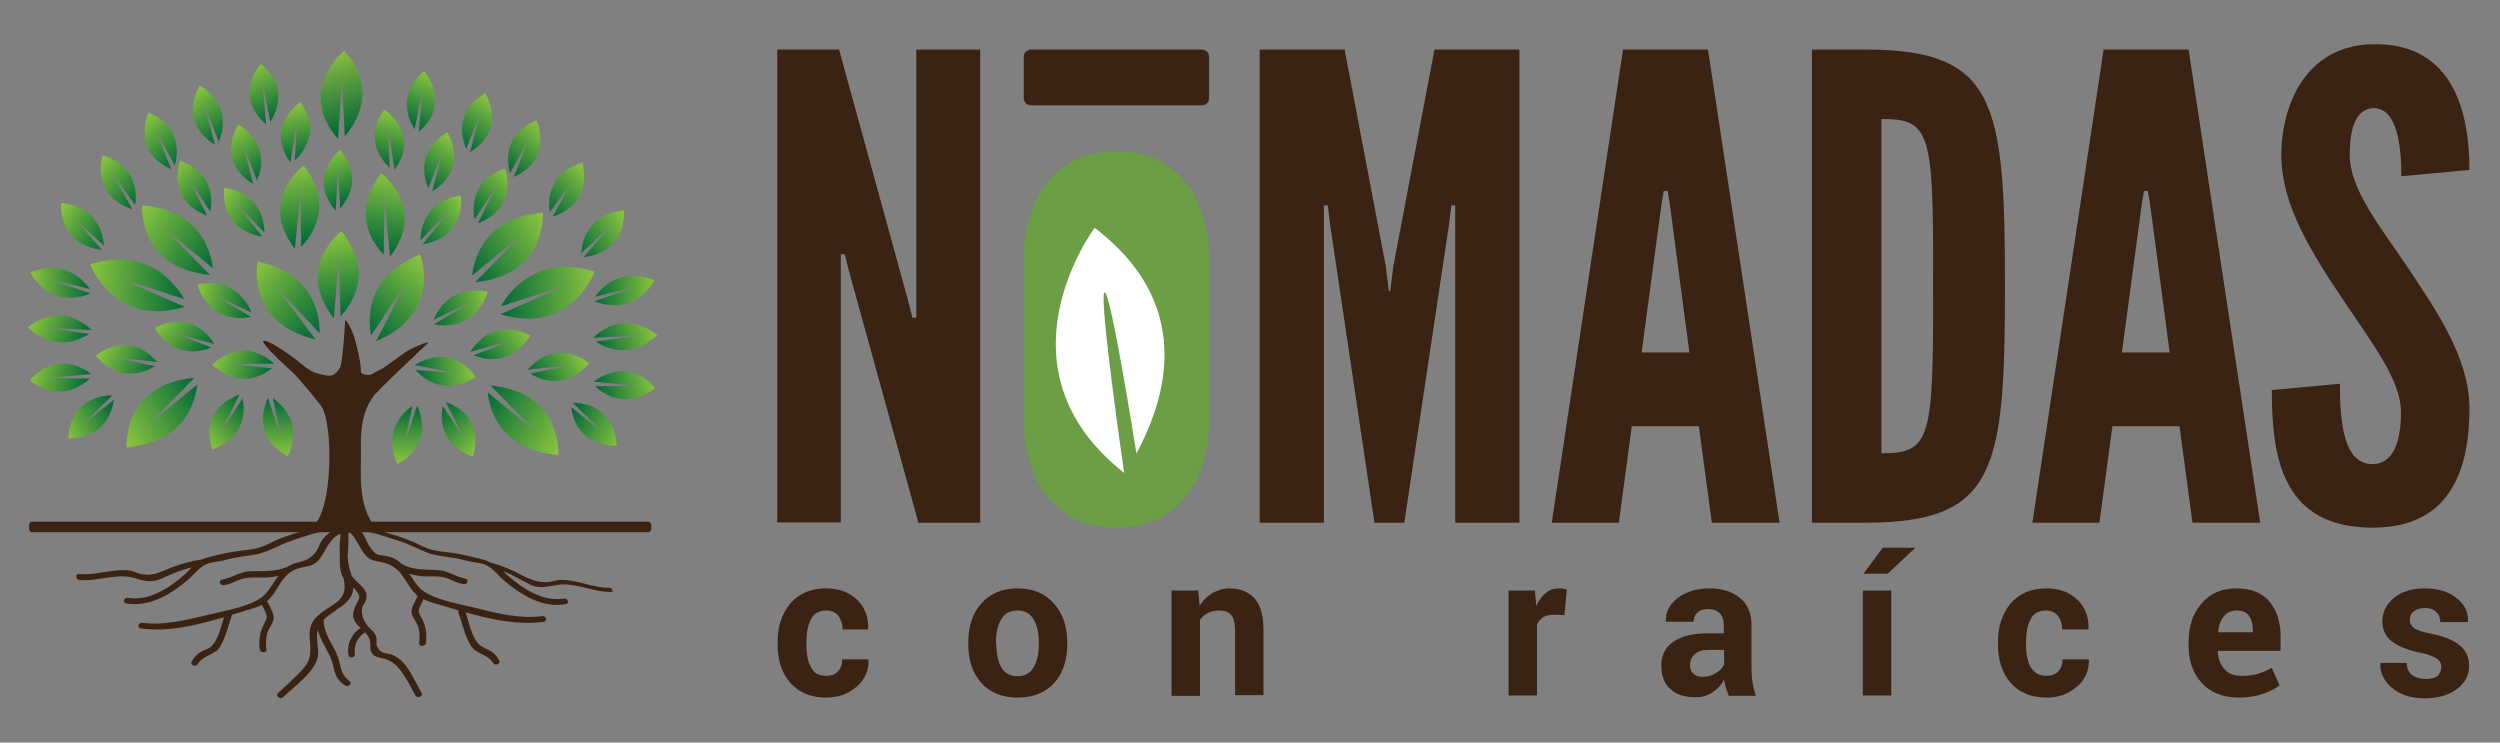 <?xml version="1.0" encoding="utf-8"?>
<!-- Generator: Adobe Illustrator 19.0.0, SVG Export Plug-In . SVG Version: 6.00 Build 0)  -->
<svg version="1.1" id="Capa_1" xmlns="http://www.w3.org/2000/svg" xmlns:xlink="http://www.w3.org/1999/xlink" x="0px" y="0px"
	 viewBox="-64 191.8 712.1 211.5" style="enable-background:new -64 191.8 712.1 211.5;" xml:space="preserve">
<rect x="-64" y="191.8" width="712.1" height="211.5" fill="#808080" stroke="none"/>
<style type="text/css">
	.st0{fill:#3B2314;}
	.st1{fill:#6B9E45;}
	.st2{fill:#FFFFFF;}
	.st3{fill:url(#XMLID_2_);}
	.st4{fill:url(#XMLID_3_);}
	.st5{fill:url(#XMLID_4_);}
	.st6{fill:url(#XMLID_5_);}
	.st7{fill:url(#XMLID_6_);}
	.st8{fill:url(#XMLID_7_);}
	.st9{fill:url(#XMLID_8_);}
	.st10{fill:url(#XMLID_9_);}
	.st11{fill:url(#XMLID_10_);}
	.st12{fill:url(#XMLID_11_);}
	.st13{fill:url(#XMLID_12_);}
	.st14{fill:url(#XMLID_13_);}
	.st15{fill:url(#XMLID_14_);}
	.st16{fill:url(#XMLID_15_);}
	.st17{fill:url(#XMLID_16_);}
	.st18{fill:url(#XMLID_17_);}
	.st19{fill:url(#XMLID_18_);}
	.st20{fill:url(#XMLID_19_);}
	.st21{fill:url(#XMLID_20_);}
	.st22{fill:url(#XMLID_21_);}
	.st23{fill:url(#XMLID_22_);}
	.st24{fill:url(#XMLID_23_);}
	.st25{fill:url(#XMLID_24_);}
	.st26{fill:url(#XMLID_25_);}
	.st27{fill:url(#XMLID_26_);}
	.st28{fill:url(#XMLID_27_);}
	.st29{fill:url(#XMLID_28_);}
	.st30{fill:url(#XMLID_29_);}
	.st31{fill:url(#XMLID_30_);}
	.st32{fill:url(#XMLID_31_);}
	.st33{fill:url(#XMLID_32_);}
	.st34{fill:url(#XMLID_33_);}
	.st35{fill:url(#XMLID_34_);}
	.st36{fill:url(#XMLID_35_);}
	.st37{fill:url(#XMLID_36_);}
	.st38{fill:url(#XMLID_37_);}
	.st39{fill:url(#XMLID_38_);}
	.st40{fill:url(#XMLID_39_);}
	.st41{fill:url(#XMLID_40_);}
	.st42{fill:url(#XMLID_41_);}
	.st43{fill:url(#XMLID_42_);}
	.st44{fill:url(#XMLID_43_);}
	.st45{fill:url(#XMLID_44_);}
	.st46{fill:url(#XMLID_45_);}
	.st47{fill:url(#XMLID_46_);}
	.st48{fill:url(#XMLID_47_);}
	.st49{fill:url(#XMLID_48_);}
	.st50{fill:url(#XMLID_49_);}
	.st51{fill:url(#XMLID_50_);}
	.st52{fill:url(#XMLID_51_);}
	.st53{fill:url(#XMLID_52_);}
</style>
<g id="XMLID_53_">
</g>
<g id="XMLID_54_">
</g>
<g id="XMLID_55_">
</g>
<g id="XMLID_56_">
</g>
<g id="XMLID_57_">
</g>
<g id="XMLID_202_">
	<g id="XMLID_179_">
		<path id="XMLID_200_" class="st0" d="M171.4,384.3c1.4,0,2.5-0.4,3.3-1.3c0.8-0.8,1.2-2,1.2-3.4h7.4l0.1,0.2
			c0.1,3-1.1,5.6-3.4,7.6c-2.3,2-5.2,3.1-8.6,3.1c-4.4,0-7.8-1.4-10.3-4.2c-2.4-2.8-3.6-6.4-3.6-10.9v-0.8c0-4.4,1.2-8,3.6-10.9
			c2.4-2.8,5.8-4.3,10.2-4.3c3.7,0,6.6,1.1,8.8,3.2c2.2,2.1,3.3,4.9,3.2,8.3l-0.1,0.2H176c0-1.5-0.4-2.8-1.2-3.9
			c-0.8-1-2-1.5-3.4-1.5c-2.1,0-3.6,0.8-4.4,2.5c-0.9,1.7-1.3,3.8-1.3,6.4v0.8c0,2.7,0.4,4.8,1.3,6.4
			C167.7,383.5,169.2,384.3,171.4,384.3z"/>
		<path id="XMLID_197_" class="st0" d="M211.8,374.7c0-4.5,1.2-8.1,3.7-11c2.5-2.8,5.9-4.3,10.3-4.3c4.4,0,7.9,1.4,10.4,4.3
			c2.5,2.8,3.8,6.5,3.8,11v0.6c0,4.5-1.2,8.2-3.7,11c-2.5,2.8-6,4.2-10.4,4.2c-4.4,0-7.9-1.4-10.4-4.2c-2.5-2.8-3.7-6.5-3.7-11
			V374.7z M219.8,375.3c0,2.7,0.5,4.9,1.4,6.6c1,1.7,2.5,2.5,4.6,2.5c2.1,0,3.6-0.8,4.6-2.5c1-1.7,1.5-3.8,1.5-6.6v-0.6
			c0-2.7-0.5-4.8-1.5-6.5c-1-1.7-2.5-2.5-4.6-2.5c-2.1,0-3.6,0.8-4.6,2.5c-1,1.7-1.5,3.8-1.5,6.5V375.3z"/>
		<path id="XMLID_195_" class="st0" d="M277.3,360l0.4,4.3c1-1.5,2.2-2.7,3.7-3.6c1.5-0.8,3.1-1.3,4.9-1.3c3,0,5.4,1,7.1,2.9
			c1.7,1.9,2.5,5,2.5,9.2v18.3h-8.1v-18.3c0-2.1-0.4-3.7-1.1-4.5c-0.7-0.9-1.9-1.3-3.4-1.3c-1.2,0-2.3,0.2-3.2,0.7
			c-0.9,0.5-1.7,1.1-2.3,1.9v21.7h-8.1V360H277.3z"/>
		<path id="XMLID_193_" class="st0" d="M381.6,367l-3-0.1c-1.2,0-2.2,0.2-3,0.7c-0.8,0.5-1.4,1.2-1.8,2.1v20.2h-8.1V360h7.5l0.4,4.4
			c0.7-1.6,1.6-2.8,2.7-3.7c1.1-0.9,2.4-1.3,3.9-1.3c0.4,0,0.8,0,1.1,0.1c0.3,0.1,0.7,0.1,1,0.2L381.6,367z"/>
		<path id="XMLID_190_" class="st0" d="M428.4,389.9c-0.3-0.7-0.5-1.4-0.8-2.2c-0.2-0.8-0.4-1.5-0.5-2.3c-0.8,1.5-1.9,2.7-3.3,3.6
			c-1.4,1-3,1.4-4.9,1.4c-3.1,0-5.6-0.8-7.2-2.4c-1.7-1.6-2.5-3.8-2.5-6.6c0-2.9,1.1-5.2,3.4-6.8c2.3-1.6,5.6-2.4,9.9-2.4h4.5v-2.4
			c0-1.4-0.4-2.6-1.1-3.3c-0.8-0.8-1.9-1.2-3.4-1.2c-1.3,0-2.3,0.3-3,1c-0.7,0.6-1.1,1.5-1.1,2.6h-7.8l-0.1-0.2
			c-0.1-2.5,1-4.7,3.3-6.5c2.3-1.8,5.4-2.8,9.1-2.8c3.6,0,6.5,0.9,8.7,2.7c2.2,1.8,3.3,4.4,3.3,7.8v12.4c0,1.4,0.1,2.7,0.3,4
			c0.2,1.2,0.5,2.5,1,3.7H428.4z M421,384.6c1.4,0,2.7-0.4,3.8-1.1c1.1-0.7,1.9-1.5,2.3-2.4v-4.2h-4.5c-1.7,0-3,0.4-3.9,1.3
			c-0.9,0.8-1.3,1.9-1.3,3.1c0,1,0.3,1.8,1,2.4C418.9,384.3,419.8,384.6,421,384.6z"/>
		<path id="XMLID_187_" class="st0" d="M474.7,389.9h-8.1V360h8.1V389.9z M472.3,347.8h9l0.1,0.2l-7.7,7.2h-6.9L472.3,347.8z"/>
		<path id="XMLID_185_" class="st0" d="M519,384.3c1.4,0,2.5-0.4,3.3-1.3c0.8-0.8,1.2-2,1.2-3.4h7.4l0.1,0.2c0.1,3-1.1,5.6-3.4,7.6
			c-2.3,2-5.2,3.1-8.6,3.1c-4.4,0-7.8-1.4-10.3-4.2c-2.4-2.8-3.6-6.4-3.6-10.9v-0.8c0-4.4,1.2-8,3.6-10.9c2.4-2.8,5.8-4.3,10.2-4.3
			c3.7,0,6.6,1.1,8.8,3.2c2.2,2.1,3.3,4.9,3.2,8.3l-0.1,0.2h-7.4c0-1.5-0.4-2.8-1.2-3.9c-0.8-1-2-1.5-3.4-1.5
			c-2.1,0-3.6,0.8-4.4,2.5c-0.9,1.7-1.3,3.8-1.3,6.4v0.8c0,2.7,0.4,4.8,1.3,6.4C515.4,383.5,516.9,384.3,519,384.3z"/>
		<path id="XMLID_182_" class="st0" d="M573.7,390.5c-4.5,0-7.9-1.4-10.5-4.1c-2.5-2.7-3.8-6.3-3.8-10.6v-1.1c0-4.5,1.2-8.2,3.7-11
			c2.4-2.9,5.8-4.3,10-4.3c4,0,7.1,1.2,9.3,3.7c2.1,2.5,3.2,5.8,3.2,9.9v4.2h-17.8l-0.1,0.2c0.1,2,0.8,3.7,1.9,5
			c1.1,1.3,2.8,1.9,5,1.9c1.8,0,3.3-0.2,4.6-0.6c1.3-0.4,2.6-0.9,3.9-1.7l2.2,5c-1.2,1-2.8,1.8-4.9,2.5
			C578.3,390.2,576.1,390.5,573.7,390.5z M573.1,365.7c-1.6,0-2.9,0.6-3.7,1.7c-0.9,1.1-1.4,2.6-1.6,4.4l0.1,0.1h9.8v-0.6
			c0-1.8-0.4-3.1-1.1-4.1C575.9,366.2,574.7,365.7,573.1,365.7z"/>
		<path id="XMLID_180_" class="st0" d="M631.4,381.7c0-0.9-0.4-1.6-1.3-2.3c-0.9-0.6-2.4-1.2-4.8-1.7c-3.5-0.7-6.2-1.8-8-3.2
			c-1.8-1.4-2.7-3.3-2.7-5.8c0-2.6,1.1-4.7,3.3-6.6c2.2-1.8,5.1-2.7,8.7-2.7c3.8,0,6.8,0.9,9.1,2.7c2.3,1.8,3.4,4.1,3.3,6.7
			l-0.1,0.2h-7.8c0-1.2-0.4-2.2-1.2-2.9c-0.8-0.8-1.9-1.1-3.3-1.1c-1.3,0-2.3,0.3-3.1,1c-0.8,0.6-1.1,1.4-1.1,2.4
			c0,0.9,0.4,1.7,1.2,2.3c0.8,0.6,2.4,1.1,4.8,1.6c3.7,0.7,6.4,1.8,8.2,3.3c1.8,1.4,2.7,3.4,2.7,5.9c0,2.7-1.2,4.9-3.5,6.6
			c-2.3,1.7-5.3,2.6-9.1,2.6c-4,0-7.1-1-9.4-3c-2.3-2-3.4-4.3-3.3-6.9l0.1-0.2h7.4c0.1,1.6,0.6,2.8,1.6,3.5s2.3,1.1,3.9,1.1
			c1.5,0,2.6-0.3,3.4-0.9C631,383.5,631.4,382.7,631.4,381.7z"/>
	</g>
	<g id="XMLID_162_">
		<path id="XMLID_177_" class="st0" d="M178.2,270.4l-1.6-6.2h-1.1v6.2v70.2h-18.1V205.9h17.6l19.3,70.2l1.6,6.2h1.1v-6.2v-70.2
			h18.2v134.8h-17.6L178.2,270.4z"/>
		<path id="XMLID_175_" class="st0" d="M327.5,340.7L314.9,256l-0.7-5.7h-1.1v5.7v84.7h-18.3V205.9h24.2l11.7,61.6l0.9,7.2h0.4
			l0.9-7.2l11.7-61.6h24.2v134.8h-18.3V256v-5.7h-1.1l-0.7,5.7L336,340.7H327.5z"/>
		<path id="XMLID_172_" class="st0" d="M378,340.7l20.3-134.8h24.2l20.4,134.8h-19.3l-3.7-27.5h-19.1l-3.7,27.5H378z M411.6,249.7
			l-0.6-3.5h-1.1l-0.6,3.5l-5.7,42.5h13.6L411.6,249.7z"/>
		<path id="XMLID_169_" class="st0" d="M467.7,340.7h-15.6V205.9h15.6c36.7,0.2,39.4,14.7,39.4,67.5
			C507.1,326,504.4,340.5,467.7,340.7z M471.9,320.9c13.9,0,14.9-3.5,14.7-47.7c0.2-44-0.7-47.5-14.7-47.5V320.9z"/>
		<path id="XMLID_166_" class="st0" d="M514.9,340.7l20.3-134.8h24.2l20.4,134.8h-19.3l-3.7-27.5h-19.1l-3.7,27.5H514.9z
			 M548.4,249.7l-0.6-3.5h-1.1l-0.6,3.5l-5.7,42.5h13.6L548.4,249.7z"/>
		<path id="XMLID_164_" class="st0" d="M611.7,204.4c23.8-0.6,27.7,20.7,27.7,35.8L620,242c0-9-1.3-19.4-7.9-19.4
			c-5.1,0.2-6.8,5.7-6.8,13.4c0,9.2,7.9,19.4,15.6,30.6c9.2,13.8,18.5,27.1,18.5,41.6c0,18-5.9,33.9-27.5,33.9
			c-25.5,0-28.8-19.3-28.8-39.2l19.4-1.8c0,11.2,1.1,22.9,9.3,22.9c5.9,0,8.1-6.4,8.1-14.9c0-9-8.4-19.8-16-31.2
			c-9.3-13.8-18.1-27.5-18.1-42C585.9,221.3,593,204.8,611.7,204.4z"/>
	</g>
	<path id="XMLID_161_" class="st1" d="M254,342.1c-26.6,0-26.4-29.2-26.4-29.2v-48.8c0,0-0.2-29.2,26.4-29.2
		c26.6,0,26.4,29.2,26.4,29.2V313C280.4,313,280.6,342.1,254,342.1z"/>
	<path id="XMLID_160_" class="st2" d="M256.2,326.5c0,0-7.3-50.4-5.6-51.4s9.1,45.9,9.1,45.9c6.2-11.7,19.1-40.7-11.9-64.3
		C247.8,256.7,218,296.4,256.2,326.5z"/>
	<path id="XMLID_159_" class="st0" d="M278.3,221.8h-48.6c-1.2,0-2.1-0.9-2.1-2.1V208c0-1.2,0.9-2.1,2.1-2.1h48.6
		c1.2,0,2.1,0.9,2.1,2.1v11.7C280.4,220.9,279.5,221.8,278.3,221.8z"/>
</g>
<g id="XMLID_282_">
	<path id="XMLID_281_" class="st0" d="M120.5,343.4H-54.8c-0.5,0-0.9-0.4-0.9-0.9v-1.2c0-0.5,0.4-0.9,0.9-0.9h175.4
		c0.5,0,0.9,0.4,0.9,0.9v1.2C121.4,343.1,121,343.4,120.5,343.4z"/>
	<path id="XMLID_280_" class="st0" d="M109.5,359.2c-4.8,0.1-9.4-2.5-14.2-2.2c-1,0.1-2,0.5-3,0.6c-2.9,0.3-5.7-0.9-8.1-2.2
		c-2.6-1.4-5.6-2.6-8.6-3.4c-0.5-0.3-1.2-0.6-1.9-0.8c-2.8-0.7-5.8-1.5-8.7-1.9c-2.9-0.4-5.8-0.5-8.4-1.8c-3.4-1.7-6.9-3-10.7-4
		c-2.8-0.7-5.5-3.9-6.9-3.9c-0.1-0.1-5.2-0.9-9.3,0c-3.5,0.7-5.9,3.1-7.1,3.4c-3.8,1-7.3,2.2-10.7,4c-2.6,1.3-5.5,1.4-8.4,1.8
		c-2.9,0.4-5.9,1.1-8.7,1.9c-0.4,0.1-0.8,0.2-1.1,0.4c-3.1,0.5-6.2,1.3-9,2.4c-2.9,1.1-4.7,2.4-8.2,1.9c-1.2-0.2-2.3-0.9-3.6-1.1
		c-4.7-0.6-9.6,1.5-14.3,1c-1.2-0.1-1.2,1.5,0,1.7c5.3,0.5,10.8-2.1,15.9-0.5c3.2,1,5.1,1.3,8.2-0.2c2.5-1.2,5.2-2.2,7.9-2.9
		c-0.7,0.7-1.3,1.5-2.2,2.2c-4,3.5-9.8,7.5-15.9,6.5c-1.2-0.2-1.7,1.4-0.5,1.6c6.9,1.1,13.1-2.9,17.7-6.9c1.7-1.5,3.2-3.7,5.6-4.5
		c1.6-0.5,3.6-0.6,5.3-1.1c2.4-0.7,4.8-0.9,7.4-1.3c4.1-0.6,7.2-2.8,11.1-4.1c3-1,8-2.9,11.9-3c-1.3,0.7-2.4,1.7-3.3,2.9
		c-0.7,1-0.9,2.2-1.6,3.1c-1.6,2.2-3.1,2.7-5.6,3.3c-0.8,0.2-1.5,0.5-2.2,0.9c-0.1,0-0.1,0-0.2,0.1c-3.5,1.7-7,1.3-10.8,1.4
		c-3,0.1-5.1,1.9-8,2.4c-1.2,0.2-0.7,1.8,0.5,1.6c1.4-0.2,2.5-0.7,3.7-1.3c2.6-1.1,4.4-0.9,7.2-0.9c1.6,0,3.1-0.1,4.6-0.5
		c-1.2,1.6-2.2,3.5-3.6,5.1c-3.2,3.6-12,4.9-16.8,6.1c-5.8,1.4-12.2,3-18.3,2.2c-1.2-0.2-1.7,1.4-0.5,1.6c7.7,1.1,16-0.9,23.7-3.2
		c-0.8,2.7-1.6,6.2-3.4,8.1c-0.9,1-2.1,1.1-3.2,1.8c-1.2,0.7-1.9,1.6-2.6,2.7c-0.6,0.9,1.1,1.8,1.7,0.8c1.5-2.6,5-2.6,6.4-5
		c1.6-2.7,2.4-6.2,3.4-9.1c2-0.6,4-1.2,5.9-1.8c1-0.3,1.9-0.6,2.6-1c0.4,0.9,1.1,2,1.3,2.9c0.3,1.2-0.6,2.2-1.1,3.4
		c-0.9,2.1-1.1,4.2-0.8,6.4c0.1,1,2.1,1.1,1.9,0c-0.2-1.5-0.2-3.1,0.2-4.6c0.4-1.3,1.3-2.3,1.7-3.5c0.6-1.7-0.7-3.5-1.4-5.1
		c-0.1-0.2-0.3-0.4-0.5-0.4c0.7-0.6,1.4-1.4,2.1-2.4c1.9-2.7,3.2-6,7-7.1c2.5-0.7,4.2-0.5,5.8-2.4c2.3-2.8,2.5-5.6,6.1-7.5
		c0,0.2,0,0.5,0.1,0.8c-0.3,1.9-0.3,3.7-0.2,5.6c-0.1,2.3,0,4.5,1.1,6.5c0.5,2.4,0.5,4.6-1.8,6.5c-1.5,1.2-3.3,2.1-4.8,3.3
		c-2.4,1.9-3.3,3.9-3.1,6.7c0.3,4.2,0.8,6.5-2.6,9.9c-2,2.1-4.2,4.1-6.4,6.1c-0.8,0.8,0.5,2,1.4,1.2c3.3-3.1,8.2-6.5,9.7-10.7
		c0.6-1.7,0.2-3.2,0.1-4.9c-0.2-1.5-0.1-2.6,0.1-3.6c0.7,2.6,2.3,5.1,3.5,7.5c1.6,3.4,0.6,5.8,4.2,8.3c0.9,0.7,2.3-0.5,1.4-1.2
		c-3-2.1-2.4-5-3.7-7.8c-1.5-3.1-3.8-6.2-3.7-9.7c0.8-0.8,1.8-1.5,3.1-2.4c2.4-1.6,4.8-3.2,5.3-6c0-0.2,0-0.5,0.1-0.7
		c0.1,0.1,0.2,0.2,0.3,0.3c2.4,2.7,1,2.9,0.1,5.3c-0.5,1.3-0.8,2.3-0.2,3.6c0.4,0.9,1.1,1.6,1.8,2.2c-2.7,1.9-4,4.8-3.4,7.9
		c0.2,1,2,0.6,1.8-0.4c-0.4-2.4,0.7-4.8,2.9-6.2c0.6,0.7,1.2,1.4,1.4,2.5c0.3,1.3-0.3,2.5,0.7,3.7c1.1,1.2,2.8,1,4.2,1.6
		c4,1.5,6.3,7.3,8.1,10.3c0.6,0.9,2.2,0.1,1.7-0.8c-2-3.3-4-9.1-8.2-10.8c-2-0.8-3.5,0-4.6-2.8c-0.2-0.6,0.1-1.6-0.1-2.3
		c-0.4-1.4-1.4-2-2.4-3.1c-1.2-1.5-2-3.3-1.6-5.4c0.2-0.7,0.9-1.4,1.1-2.2c0.3-1.4,0.1-2.2-0.9-3.4c-1.2-1.4-2.4-2.2-3.2-3.3
		c-0.4-1.5-1-3.1-1.1-4.5c0-0.2,0-0.5-0.1-0.7c0.1-2.1,0.4-4.2,0.2-6.3c0-0.3,0.1-0.6,0.1-0.9c0.1,0,0.2,0,0.3-0.1
		c2,1.8,2.5,4.1,4.4,6.4c1.6,2,3.4,1.7,5.8,2.4c1.3,0.4,2.3,1,3.1,1.7c0.1,0.1,0.2,0.2,0.3,0.2c1.5,1.5,2.5,3.4,3.7,5.1
		c0.7,1,1.4,1.8,2.1,2.4c-0.1,0.1-0.2,0.2-0.2,0.3c-0.7,1.6-2.1,3.4-1.4,5.1c0.4,1,1.2,2,1.6,3c0.6,1.7,0.6,3.3,0.4,5
		c-0.1,1.1,1.8,1,1.9,0c0.3-2.2,0.1-4.3-0.8-6.4c-0.4-1-1.4-2-1.2-3.1c0.2-0.9,0.9-2,1.3-3c0.7,0.3,1.5,0.6,2.4,0.9
		c2.5,0.7,5.1,1.5,7.7,2.3c-0.1,0.2-0.2,0.4-0.1,0.7c1.1,3,1.8,6.5,3.5,9.3c1.4,2.4,4.9,2.4,6.4,5c0.6,0.9,2.2,0.1,1.7-0.8
		c-0.6-1-1.2-1.8-2.2-2.5c-1.2-0.8-2.6-1.1-3.6-2.1c-2.1-2.1-2.8-6.3-3.8-9.1c7.3,2.1,15,3.7,22.3,2.7c1.2-0.2,0.7-1.8-0.5-1.6
		c-6.1,0.8-12.5-0.7-18.3-2.2c-4.8-1.2-13.6-2.5-16.8-6.1c-1.1-1.2-1.9-2.5-2.7-3.8c1.6,0.5,3.2,0.8,5,0.8c2.2,0,4.1-0.2,6.2,0.7
		c1.5,0.6,2.6,1.2,4.2,1.5c1.2,0.2,1.7-1.4,0.5-1.6c-2.7-0.5-4.7-2.1-7.4-2.4c-4-0.3-6.9,0.2-10.6-1.7c-1-1-2.2-1.8-3.9-2.2
		c-3-0.8-3.1,0.5-5.6-3.3c-0.6-1-0.9-2.1-1.6-3.1c-0.2-0.3-0.5-0.6-0.7-0.9c3.8,0.3,8.4,2.1,11.3,3c3.9,1.2,7,3.5,11.1,4.1
		c2.5,0.4,4.9,0.6,7.4,1.3c1.7,0.5,3.7,0.6,5.3,1.1c0.3,0.1,0.6,0.2,0.9,0.4c0.1,0,0.1,0.1,0.2,0.1c1.8,1,3.1,2.8,4.5,4
		c4.7,4,10.9,8.1,17.7,6.9c1.2-0.2,0.7-1.8-0.5-1.6c-6.1,1-11.8-3-15.9-6.5c-0.5-0.4-0.9-0.8-1.3-1.3c2.4,1,4.6,2.2,7,3.5
		c3,1.7,5,0.9,8.4,0.4c5.1-0.8,10.1,2.1,15.2,2C110.7,360.8,110.7,359.2,109.5,359.2z"/>
</g>
<linearGradient id="XMLID_2_" gradientUnits="userSpaceOnUse" x1="21.84" y1="335.758" x2="49.703" y2="335.758" gradientTransform="matrix(0.996 8.850031e-02 -8.850031e-02 0.996 -30.767 -64.553)">
	<stop  offset="0" style="stop-color:#8BC53F"/>
	<stop  offset="1" style="stop-color:#006838"/>
</linearGradient>
<path id="XMLID_279_" class="st3" d="M-11.4,279.2l-18.9-8.3l18.8,6.1c-2.6-4.5-10.7-15-26.8-9.9C-38.3,267.1-31.5,285.3-11.4,279.2
	z"/>
<linearGradient id="XMLID_3_" gradientUnits="userSpaceOnUse" x1="-14.695" y1="229.558" x2="2.452" y2="229.558" gradientTransform="matrix(1 -8.396694e-05 8.396694e-05 1 -40.686 42.787)">
	<stop  offset="0" style="stop-color:#8BC53F"/>
	<stop  offset="1" style="stop-color:#006838"/>
</linearGradient>
<path id="XMLID_278_" class="st4" d="M-38.2,275.4l-12-4.1l11.8,2.8c-1.9-2.6-7.4-8.6-16.9-4.7C-55.4,269.4-50.1,280.2-38.2,275.4z"
	/>
<linearGradient id="XMLID_4_" gradientUnits="userSpaceOnUse" x1="428.303" y1="704.226" x2="450.697" y2="704.226" gradientTransform="matrix(1.058 0.552 -0.574 0.983 -74.642 -674.274)">
	<stop  offset="0" style="stop-color:#8BC53F"/>
	<stop  offset="1" style="stop-color:#006838"/>
</linearGradient>
<path id="XMLID_277_" class="st5" d="M-4.2,270.1l-13.6-13.8l14.4,11.9c-0.5-4.8-3.5-16.5-20.1-17.9
	C-23.5,250.3-24.9,268.1-4.2,270.1z"/>
<linearGradient id="XMLID_5_" gradientUnits="userSpaceOnUse" x1="419.776" y1="979.51" x2="436.321" y2="979.51" gradientTransform="matrix(0.743 0.669 -0.669 0.743 307.244 -770.512)">
	<stop  offset="0" style="stop-color:#8BC53F"/>
	<stop  offset="1" style="stop-color:#006838"/>
</linearGradient>
<path id="XMLID_276_" class="st6" d="M-26.3,251.4l-6-10.7l6.8,9.5c0.5-3.1,0.6-11.1-9.3-14.2C-34.7,236.1-38.5,247.4-26.3,251.4z"
	/>
<linearGradient id="XMLID_6_" gradientUnits="userSpaceOnUse" x1="97.685" y1="498.077" x2="114.711" y2="498.077" gradientTransform="matrix(0.976 0.219 -0.219 0.976 5.302 -231.92)">
	<stop  offset="0" style="stop-color:#8BC53F"/>
	<stop  offset="1" style="stop-color:#006838"/>
</linearGradient>
<path id="XMLID_275_" class="st7" d="M7.5,282.1l-10.8-6.5l10.9,5.2c-1.2-3-5.2-10-15.4-8C-7.8,272.7-5.2,284.3,7.5,282.1z"/>
<linearGradient id="XMLID_7_" gradientUnits="userSpaceOnUse" x1="249.564" y1="820.022" x2="266.31" y2="820.022" gradientTransform="matrix(0.861 0.509 -0.509 0.861 155.024 -580.836)">
	<stop  offset="0" style="stop-color:#8BC53F"/>
	<stop  offset="1" style="stop-color:#006838"/>
</linearGradient>
<path id="XMLID_274_" class="st8" d="M-35,263l-8.1-9.3l8.7,8.1c-0.2-3.2-1.7-11-12.1-12.2C-46.6,249.5-47.9,261.3-35,263z"/>
<linearGradient id="XMLID_8_" gradientUnits="userSpaceOnUse" x1="481.283" y1="1001.151" x2="497.786" y2="1001.151" gradientTransform="matrix(0.713 0.701 -0.701 0.713 343.978 -811.749)">
	<stop  offset="0" style="stop-color:#8BC53F"/>
	<stop  offset="1" style="stop-color:#006838"/>
</linearGradient>
<path id="XMLID_273_" class="st9" d="M-5,253.2l-5.5-10.9l6.4,9.8c0.6-3.1,1.1-11.1-8.6-14.5C-12.7,237.6-17,248.7-5,253.2z"/>
<linearGradient id="XMLID_9_" gradientUnits="userSpaceOnUse" x1="545.233" y1="1015.786" x2="561.493" y2="1015.786" gradientTransform="matrix(0.67 0.743 -0.743 0.67 365.301 -859.267)">
	<stop  offset="0" style="stop-color:#8BC53F"/>
	<stop  offset="1" style="stop-color:#006838"/>
</linearGradient>
<path id="XMLID_272_" class="st10" d="M-15.2,240l-4.6-11.2l5.6,10.1c0.9-3.1,2-11.1-7.5-15C-21.7,224-26.8,235-15.2,240z"/>
<linearGradient id="XMLID_10_" gradientUnits="userSpaceOnUse" x1="677.03" y1="1112.826" x2="693.36" y2="1112.826" gradientTransform="matrix(0.559 0.829 -0.829 0.559 534.958 -965.624)">
	<stop  offset="0" style="stop-color:#8BC53F"/>
	<stop  offset="1" style="stop-color:#006838"/>
</linearGradient>
<path id="XMLID_271_" class="st11" d="M-2.8,233l-3.1-11.7l4.2,10.8c1.3-2.9,3.4-10.7-5.4-15.9C-7.1,216.2-13.6,226.3-2.8,233z"/>
<linearGradient id="XMLID_11_" gradientUnits="userSpaceOnUse" x1="692.364" y1="1110.107" x2="708.694" y2="1110.107" gradientTransform="matrix(0.559 0.829 -0.829 0.559 534.958 -965.624)">
	<stop  offset="0" style="stop-color:#8BC53F"/>
	<stop  offset="1" style="stop-color:#006838"/>
</linearGradient>
<path id="XMLID_270_" class="st12" d="M8.1,244.2L5,232.4l4.2,10.8c1.3-2.9,3.4-10.7-5.4-15.9C3.8,227.4-2.8,237.5,8.1,244.2z"/>
<linearGradient id="XMLID_12_" gradientUnits="userSpaceOnUse" x1="319.849" y1="820.874" x2="336.548" y2="820.874" gradientTransform="matrix(0.836 0.549 -0.549 0.836 181.946 -613.993)">
	<stop  offset="0" style="stop-color:#8BC53F"/>
	<stop  offset="1" style="stop-color:#006838"/>
</linearGradient>
<path id="XMLID_269_" class="st13" d="M10.7,259.2L3,249.5l8.3,8.5c0-3.2-1.2-11.1-11.4-12.7C-0.1,245.3-2.1,257,10.7,259.2z"/>
<linearGradient id="XMLID_13_" gradientUnits="userSpaceOnUse" x1="860.734" y1="1151.02" x2="876.964" y2="1151.02" gradientTransform="matrix(0.421 0.907 -0.907 0.421 688.943 -1054.342)">
	<stop  offset="0" style="stop-color:#8BC53F"/>
	<stop  offset="1" style="stop-color:#006838"/>
</linearGradient>
<path id="XMLID_268_" class="st14" d="M11.8,227.2l-1.1-12l2.3,11.3c1.7-2.7,5.2-10-2.7-16.5C10.3,210,2.2,219,11.8,227.2z"/>
<linearGradient id="XMLID_14_" gradientUnits="userSpaceOnUse" x1="438.148" y1="711.927" x2="460.542" y2="711.927" gradientTransform="matrix(0.974 0.689 -0.701 0.896 79.125 -670.471)">
	<stop  offset="0" style="stop-color:#8BC53F"/>
	<stop  offset="1" style="stop-color:#006838"/>
</linearGradient>
<path id="XMLID_267_" class="st15" d="M25.9,288.5L14.2,273L27,286.7c0.1-4.8-1.2-16.8-17.6-20.4C9.4,266.2,5.7,283.7,25.9,288.5z"
	/>
<linearGradient id="XMLID_15_" gradientUnits="userSpaceOnUse" x1="1194.802" y1="1149.383" x2="1214.855" y2="1149.383" gradientTransform="matrix(0.302 1.155 -1.114 0.234 948.615 -1390.329)">
	<stop  offset="0" style="stop-color:#8BC53F"/>
	<stop  offset="1" style="stop-color:#006838"/>
</linearGradient>
<path id="XMLID_266_" class="st16" d="M31.1,282.5l1.4-17.4l0.5,16.8c3.1-3.3,9.7-12.5,0.3-24.2C33.3,257.6,19.6,267.7,31.1,282.5z"
	/>
<linearGradient id="XMLID_16_" gradientUnits="userSpaceOnUse" x1="1195.273" y1="1147.803" x2="1214.354" y2="1147.803" gradientTransform="matrix(0.291 1.157 -1.116 0.224 951.171 -1400.662)">
	<stop  offset="0" style="stop-color:#8BC53F"/>
	<stop  offset="1" style="stop-color:#006838"/>
</linearGradient>
<path id="XMLID_265_" class="st17" d="M20,262.7l1.6-16.6l0.2,16c3-3.1,9.5-11.9,0.7-23.1C22.5,239,9.3,248.6,20,262.7z"/>
<linearGradient id="XMLID_17_" gradientUnits="userSpaceOnUse" x1="1150.917" y1="1215.343" x2="1167.083" y2="1215.343" gradientTransform="matrix(0.199 0.98 -0.98 0.199 980.62 -1148.174)">
	<stop  offset="0" style="stop-color:#8BC53F"/>
	<stop  offset="1" style="stop-color:#006838"/>
</linearGradient>
<path id="XMLID_264_" class="st18" d="M18.7,238l1.9-12L20,237.5c2.4-2.3,7.5-8.6,1.5-16.6C21.5,220.9,11.3,227.9,18.7,238z"/>
<linearGradient id="XMLID_18_" gradientUnits="userSpaceOnUse" x1="1058.671" y1="1194.703" x2="1074.849" y2="1194.703" gradientTransform="matrix(0.286 0.958 -0.958 0.286 871.243 -1121.194)">
	<stop  offset="0" style="stop-color:#8BC53F"/>
	<stop  offset="1" style="stop-color:#006838"/>
</linearGradient>
<path id="XMLID_263_" class="st19" d="M31.6,251.8l0.7-12.1l0.6,11.5c2.1-2.5,6.6-9.2-0.1-16.7C32.8,234.5,23.4,242.4,31.6,251.8z"
	/>
<linearGradient id="XMLID_19_" gradientUnits="userSpaceOnUse" x1="1031.899" y1="1186.824" x2="1055.541" y2="1186.824" gradientTransform="matrix(0.286 0.958 -0.958 0.286 871.243 -1121.194)">
	<stop  offset="0" style="stop-color:#8BC53F"/>
	<stop  offset="0.307" style="stop-color:#65A13F"/>
	<stop  offset="1" style="stop-color:#006838"/>
</linearGradient>
<path id="XMLID_262_" class="st20" d="M32.3,231.4l1.1-17.6l0.8,16.8c3.1-3.6,9.7-13.4-0.2-24.4C34,206.2,20.2,217.7,32.3,231.4z"/>
<linearGradient id="XMLID_20_" gradientUnits="userSpaceOnUse" x1="-83.626" y1="535.121" x2="-66.479" y2="535.121" gradientTransform="matrix(0.93 0.366 0.366 -0.93 -173.178 810.928)">
	<stop  offset="0" style="stop-color:#8BC53F"/>
	<stop  offset="1" style="stop-color:#006838"/>
</linearGradient>
<path id="XMLID_323_" class="st21" d="M-37.9,285.8l-12.7-0.6l12,1.7c-2.7,1.8-10.1,5.3-17.5-1.9C-56,285.1-47.2,277-37.9,285.8z"/>
<linearGradient id="XMLID_21_" gradientUnits="userSpaceOnUse" x1="552.785" y1="941.392" x2="575.18" y2="941.392" gradientTransform="matrix(1.058 -0.552 -0.574 -0.983 -74.642 1545.486)">
	<stop  offset="0" style="stop-color:#8BC53F"/>
	<stop  offset="1" style="stop-color:#006838"/>
</linearGradient>
<path id="XMLID_306_" class="st22" d="M-8.6,299.4l-13.6,13.8l14.4-11.9c-0.5,4.8-3.5,16.5-20.1,17.9
	C-27.9,319.2-29.3,301.4-8.6,299.4z"/>
<linearGradient id="XMLID_22_" gradientUnits="userSpaceOnUse" x1="588.121" y1="1251.721" x2="604.667" y2="1251.721" gradientTransform="matrix(0.9 -0.435 -0.435 -0.9 -31.009 1697.101)">
	<stop  offset="0" style="stop-color:#8BC53F"/>
	<stop  offset="1" style="stop-color:#006838"/>
</linearGradient>
<path id="XMLID_304_" class="st23" d="M-32,304.4l-8.8,8.6l9.2-7.3c-0.4,3.2-2.5,10.8-12.9,11C-44.5,316.7-44.9,304.8-32,304.4z"/>
<linearGradient id="XMLID_23_" gradientUnits="userSpaceOnUse" x1="276.173" y1="1125.469" x2="292.918" y2="1125.469" gradientTransform="matrix(0.976 0.22 0.22 -0.976 -572.235 1334.504)">
	<stop  offset="0" style="stop-color:#8BC53F"/>
	<stop  offset="1" style="stop-color:#006838"/>
</linearGradient>
<path id="XMLID_298_" class="st24" d="M-38,298.3l-12.3,1.2l11.9,0.1c-2.3,2.2-8.8,6.8-17.1,0.6C-55.6,300.2-48.5,290.7-38,298.3z"
	/>
<linearGradient id="XMLID_24_" gradientUnits="userSpaceOnUse" x1="707.784" y1="1218.54" x2="724.287" y2="1218.54" gradientTransform="matrix(0.713 -0.701 -0.701 -0.713 343.978 1682.961)">
	<stop  offset="0" style="stop-color:#8BC53F"/>
	<stop  offset="1" style="stop-color:#006838"/>
</linearGradient>
<path id="XMLID_297_" class="st25" d="M4.2,304.2l-5.5,10.9l6.4-9.8c0.6,3.1,1.1,11.1-8.6,14.5C-3.6,319.8-7.9,308.7,4.2,304.2z"/>
<linearGradient id="XMLID_25_" gradientUnits="userSpaceOnUse" x1="539.681" y1="908.494" x2="556.379" y2="908.494" gradientTransform="matrix(2.930571e-03 -1 -1 -2.930571e-03 922.049 864.151)">
	<stop  offset="0" style="stop-color:#8BC53F"/>
	<stop  offset="1" style="stop-color:#006838"/>
</linearGradient>
<path id="XMLID_296_" class="st26" d="M12.3,305.1l3.9,11.7l-2.5-11.6c2.6,1.8,8.6,7.1,4.3,16.5C17.9,321.8,7.1,316.9,12.3,305.1z"
	/>
<linearGradient id="XMLID_26_" gradientUnits="userSpaceOnUse" x1="299.919" y1="1144.087" x2="316.617" y2="1144.087" gradientTransform="matrix(0.91 0.416 0.416 -0.91 -783.806 1206.597)">
	<stop  offset="0" style="stop-color:#8BC53F"/>
	<stop  offset="1" style="stop-color:#006838"/>
</linearGradient>
<path id="XMLID_295_" class="st27" d="M-19.2,294.9l-12.3-1.3l11.6,2.5c-2.7,1.7-10,4.9-16.8-2.9C-36.7,293.1-27.8,285.3-19.2,294.9
	z"/>
<linearGradient id="XMLID_27_" gradientUnits="userSpaceOnUse" x1="284.775" y1="1146.432" x2="301.474" y2="1146.432" gradientTransform="matrix(0.832 0.554 0.554 -0.832 -890.879 1079.303)">
	<stop  offset="0" style="stop-color:#8BC53F"/>
	<stop  offset="1" style="stop-color:#006838"/>
</linearGradient>
<path id="XMLID_335_" class="st28" d="M-2.9,289.8l-11.9-3.3l11,4.3c-2.9,1.2-10.7,3.2-16.1-5.6C-19.9,285.3-9.9,279-2.9,289.8z"/>
<linearGradient id="XMLID_28_" gradientUnits="userSpaceOnUse" x1="-24.018" y1="341.991" x2="3.844" y2="341.991" gradientTransform="matrix(-0.996 8.850031e-02 8.850031e-02 0.996 51.652 -64.553)">
	<stop  offset="0" style="stop-color:#8BC53F"/>
	<stop  offset="1" style="stop-color:#006838"/>
</linearGradient>
<path id="XMLID_344_" class="st29" d="M78.5,281.3l18.9-8.3l-18.8,6.1c2.6-4.5,10.7-15,26.8-9.9C105.4,269.2,98.6,287.5,78.5,281.3z
	"/>
<linearGradient id="XMLID_29_" gradientUnits="userSpaceOnUse" x1="-60.925" y1="231.704" x2="-43.779" y2="231.704" gradientTransform="matrix(-1 -8.396698e-05 -8.396698e-05 1 61.572 42.787)">
	<stop  offset="0" style="stop-color:#8BC53F"/>
	<stop  offset="1" style="stop-color:#006838"/>
</linearGradient>
<path id="XMLID_340_" class="st30" d="M105.3,277.6l12-4.1l-11.8,2.8c1.9-2.6,7.4-8.6,16.9-4.7C122.5,271.5,117.3,282.3,105.3,277.6
	z"/>
<linearGradient id="XMLID_30_" gradientUnits="userSpaceOnUse" x1="395.724" y1="724.703" x2="418.118" y2="724.703" gradientTransform="matrix(-1.058 0.552 0.574 0.983 95.527 -674.274)">
	<stop  offset="0" style="stop-color:#8BC53F"/>
	<stop  offset="1" style="stop-color:#006838"/>
</linearGradient>
<path id="XMLID_339_" class="st31" d="M71.3,272.2l13.6-13.8l-14.4,11.9c0.5-4.8,3.5-16.5,20.1-17.9C90.6,252.4,92,270.2,71.3,272.2
	z"/>
<linearGradient id="XMLID_31_" gradientUnits="userSpaceOnUse" x1="386.871" y1="1012.055" x2="403.417" y2="1012.055" gradientTransform="matrix(-0.743 0.669 0.669 0.743 -286.359 -770.512)">
	<stop  offset="0" style="stop-color:#8BC53F"/>
	<stop  offset="1" style="stop-color:#006838"/>
</linearGradient>
<path id="XMLID_338_" class="st32" d="M93.4,253.5l6-10.7l-6.8,9.5c-0.5-3.1-0.6-11.1,9.3-14.2C101.8,238.2,105.6,249.6,93.4,253.5z
	"/>
<linearGradient id="XMLID_32_" gradientUnits="userSpaceOnUse" x1="53.047" y1="510.296" x2="70.073" y2="510.296" gradientTransform="matrix(-0.976 0.219 0.219 0.976 15.583 -231.92)">
	<stop  offset="0" style="stop-color:#8BC53F"/>
	<stop  offset="1" style="stop-color:#006838"/>
</linearGradient>
<path id="XMLID_337_" class="st33" d="M59.6,284.2l10.8-6.5l-10.9,5.2c1.2-3,5.2-10,15.4-8C74.9,274.8,72.3,286.4,59.6,284.2z"/>
<linearGradient id="XMLID_33_" gradientUnits="userSpaceOnUse" x1="210.878" y1="845.424" x2="227.624" y2="845.424" gradientTransform="matrix(-0.861 0.509 0.509 0.861 -134.139 -580.836)">
	<stop  offset="0" style="stop-color:#8BC53F"/>
	<stop  offset="1" style="stop-color:#006838"/>
</linearGradient>
<path id="XMLID_336_" class="st34" d="M102.2,265.1l8.1-9.3l-8.7,8.1c0.2-3.2,1.7-11,12.1-12.2C113.7,251.7,115,263.5,102.2,265.1z"
	/>
<linearGradient id="XMLID_34_" gradientUnits="userSpaceOnUse" x1="449.823" y1="1035.095" x2="466.327" y2="1035.095" gradientTransform="matrix(-0.713 0.701 0.701 0.713 -323.093 -811.749)">
	<stop  offset="0" style="stop-color:#8BC53F"/>
	<stop  offset="1" style="stop-color:#006838"/>
</linearGradient>
<path id="XMLID_299_" class="st35" d="M72.1,255.4l5.5-10.9l-6.4,9.8c-0.6-3.1-1.1-11.1,8.6-14.5C79.8,239.7,84.1,250.9,72.1,255.4z
	"/>
<linearGradient id="XMLID_35_" gradientUnits="userSpaceOnUse" x1="515.867" y1="1051.556" x2="532.127" y2="1051.556" gradientTransform="matrix(-0.67 0.743 0.743 0.67 -344.415 -859.267)">
	<stop  offset="0" style="stop-color:#8BC53F"/>
	<stop  offset="1" style="stop-color:#006838"/>
</linearGradient>
<path id="XMLID_283_" class="st36" d="M82.3,242.2l4.6-11.2l-5.6,10.1c-0.9-3.1-2-11.1,7.5-15C88.8,226.2,93.9,237.1,82.3,242.2z"/>
<linearGradient id="XMLID_36_" gradientUnits="userSpaceOnUse" x1="652.974" y1="1152.363" x2="669.304" y2="1152.363" gradientTransform="matrix(-0.559 0.829 0.829 0.559 -514.073 -965.624)">
	<stop  offset="0" style="stop-color:#8BC53F"/>
	<stop  offset="1" style="stop-color:#006838"/>
</linearGradient>
<path id="XMLID_261_" class="st37" d="M69.9,235.1l3.1-11.7l-4.2,10.8c-1.3-2.9-3.4-10.7,5.4-15.9C74.2,218.3,80.7,228.4,69.9,235.1
	z"/>
<linearGradient id="XMLID_37_" gradientUnits="userSpaceOnUse" x1="668.309" y1="1149.645" x2="684.639" y2="1149.645" gradientTransform="matrix(-0.559 0.829 0.829 0.559 -514.073 -965.624)">
	<stop  offset="0" style="stop-color:#8BC53F"/>
	<stop  offset="1" style="stop-color:#006838"/>
</linearGradient>
<path id="XMLID_260_" class="st38" d="M59.1,246.3l3.1-11.7L58,245.4c-1.3-2.9-3.4-10.7,5.4-15.9C63.4,229.5,69.9,239.6,59.1,246.3z
	"/>
<linearGradient id="XMLID_38_" gradientUnits="userSpaceOnUse" x1="282.399" y1="848.064" x2="299.097" y2="848.064" gradientTransform="matrix(-0.836 0.549 0.549 0.836 -161.061 -613.993)">
	<stop  offset="0" style="stop-color:#8BC53F"/>
	<stop  offset="1" style="stop-color:#006838"/>
</linearGradient>
<path id="XMLID_259_" class="st39" d="M56.4,261.4l7.7-9.7l-8.3,8.5c0-3.2,1.2-11.1,11.4-12.7C67.3,247.5,69.2,259.2,56.4,261.4z"/>
<linearGradient id="XMLID_39_" gradientUnits="userSpaceOnUse" x1="843.207" y1="1193.853" x2="859.438" y2="1193.853" gradientTransform="matrix(-0.421 0.907 0.907 0.421 -668.057 -1054.342)">
	<stop  offset="0" style="stop-color:#8BC53F"/>
	<stop  offset="1" style="stop-color:#006838"/>
</linearGradient>
<path id="XMLID_258_" class="st40" d="M55.3,229.3l1.1-12l-2.3,11.3c-1.7-2.7-5.2-10,2.7-16.5C56.8,212.1,64.9,221.1,55.3,229.3z"/>
<linearGradient id="XMLID_40_" gradientUnits="userSpaceOnUse" x1="396.325" y1="764.017" x2="418.719" y2="764.017" gradientTransform="matrix(-0.846 0.842 0.84 0.767 -247.925 -652.571)">
	<stop  offset="0" style="stop-color:#8BC53F"/>
	<stop  offset="1" style="stop-color:#006838"/>
</linearGradient>
<path id="XMLID_257_" class="st41" d="M43.1,289l8.9-17.2l-10.3,15.6c-0.9-4.7-1.6-16.8,13.9-23.1C55.7,264.3,62.3,280.9,43.1,289z"
	/>
<linearGradient id="XMLID_41_" gradientUnits="userSpaceOnUse" x1="1189.404" y1="1187.707" x2="1208.485" y2="1187.707" gradientTransform="matrix(-0.291 1.157 1.116 0.224 -930.286 -1400.662)">
	<stop  offset="0" style="stop-color:#8BC53F"/>
	<stop  offset="1" style="stop-color:#006838"/>
</linearGradient>
<path id="XMLID_256_" class="st42" d="M47.1,264.9l-1.6-16.6l-0.2,16c-3-3.1-9.5-11.9-0.7-23.1C44.6,241.2,57.8,250.8,47.1,264.9z"
	/>
<linearGradient id="XMLID_42_" gradientUnits="userSpaceOnUse" x1="1143.828" y1="1261.077" x2="1159.993" y2="1261.077" gradientTransform="matrix(-0.199 0.98 0.98 0.199 -959.735 -1148.174)">
	<stop  offset="0" style="stop-color:#8BC53F"/>
	<stop  offset="1" style="stop-color:#006838"/>
</linearGradient>
<path id="XMLID_255_" class="st43" d="M48.4,240.1l-1.9-12l0.5,11.5c-2.4-2.3-7.5-8.6-1.5-16.6C45.6,223.1,55.8,230,48.4,240.1z"/>
<linearGradient id="XMLID_43_" gradientUnits="userSpaceOnUse" x1="-125.855" y1="516.184" x2="-108.708" y2="516.184" gradientTransform="matrix(-0.93 0.366 -0.366 -0.93 194.063 810.928)">
	<stop  offset="0" style="stop-color:#8BC53F"/>
	<stop  offset="1" style="stop-color:#006838"/>
</linearGradient>
<path id="XMLID_254_" class="st44" d="M105,288l12.7-0.6l-12,1.7c2.7,1.8,10.1,5.3,17.5-1.9C123.1,287.3,114.3,279.1,105,288z"/>
<linearGradient id="XMLID_44_" gradientUnits="userSpaceOnUse" x1="518.386" y1="958.513" x2="540.781" y2="958.513" gradientTransform="matrix(-1.058 -0.552 0.574 -0.983 95.527 1545.486)">
	<stop  offset="0" style="stop-color:#8BC53F"/>
	<stop  offset="1" style="stop-color:#006838"/>
</linearGradient>
<path id="XMLID_253_" class="st45" d="M75.7,301.6l13.6,13.8l-14.4-11.9c0.5,4.8,3.5,16.5,20.1,17.9
	C95.1,321.4,96.4,303.6,75.7,301.6z"/>
<linearGradient id="XMLID_45_" gradientUnits="userSpaceOnUse" x1="545.555" y1="1269.886" x2="562.1" y2="1269.886" gradientTransform="matrix(-0.9 -0.435 0.435 -0.9 51.895 1697.101)">
	<stop  offset="0" style="stop-color:#8BC53F"/>
	<stop  offset="1" style="stop-color:#006838"/>
</linearGradient>
<path id="XMLID_252_" class="st46" d="M99.1,306.5l8.8,8.6l-9.2-7.3c0.4,3.2,2.5,10.8,12.9,11C111.6,318.8,112,306.9,99.1,306.5z"/>
<linearGradient id="XMLID_46_" gradientUnits="userSpaceOnUse" x1="231.551" y1="1113.191" x2="248.296" y2="1113.191" gradientTransform="matrix(-0.976 0.22 -0.22 -0.976 593.12 1334.504)">
	<stop  offset="0" style="stop-color:#8BC53F"/>
	<stop  offset="1" style="stop-color:#006838"/>
</linearGradient>
<path id="XMLID_251_" class="st47" d="M105.1,300.5l12.3,1.2l-11.9,0.1c2.3,2.2,8.8,6.8,17.1,0.6
	C122.7,302.3,115.6,292.9,105.1,300.5z"/>
<linearGradient id="XMLID_47_" gradientUnits="userSpaceOnUse" x1="673.309" y1="1249.417" x2="689.813" y2="1249.417" gradientTransform="matrix(-0.713 -0.701 0.701 -0.713 -323.093 1682.961)">
	<stop  offset="0" style="stop-color:#8BC53F"/>
	<stop  offset="1" style="stop-color:#006838"/>
</linearGradient>
<path id="XMLID_250_" class="st48" d="M63,306.3l5.5,10.9l-6.4-9.8c-0.6,3.1-1.1,11.1,8.6,14.5C70.7,322,75,310.8,63,306.3z"/>
<linearGradient id="XMLID_48_" gradientUnits="userSpaceOnUse" x1="537.394" y1="954.718" x2="554.093" y2="954.718" gradientTransform="matrix(-2.930571e-03 -1 1 -2.930571e-03 -901.164 864.151)">
	<stop  offset="0" style="stop-color:#8BC53F"/>
	<stop  offset="1" style="stop-color:#006838"/>
</linearGradient>
<path id="XMLID_249_" class="st49" d="M54.8,307.3L51,319l2.5-11.6c-2.6,1.8-8.6,7.1-4.3,16.5C49.2,324,60,319.1,54.8,307.3z"/>
<linearGradient id="XMLID_49_" gradientUnits="userSpaceOnUse" x1="258.763" y1="1122.919" x2="275.461" y2="1122.919" gradientTransform="matrix(-0.91 0.416 -0.416 -0.91 804.691 1206.597)">
	<stop  offset="0" style="stop-color:#8BC53F"/>
	<stop  offset="1" style="stop-color:#006838"/>
</linearGradient>
<path id="XMLID_248_" class="st50" d="M86.3,297.1l12.3-1.3L87,298.2c2.7,1.7,10,4.9,16.8-2.9C103.8,295.3,94.9,287.4,86.3,297.1z"
	/>
<linearGradient id="XMLID_50_" gradientUnits="userSpaceOnUse" x1="247.49" y1="1119.016" x2="264.188" y2="1119.016" gradientTransform="matrix(-0.832 0.554 -0.554 -0.832 911.765 1079.303)">
	<stop  offset="0" style="stop-color:#8BC53F"/>
	<stop  offset="1" style="stop-color:#006838"/>
</linearGradient>
<path id="XMLID_247_" class="st51" d="M70,292l11.9-3.3l-11,4.3c2.9,1.2,10.7,3.2,16.1-5.6C87,287.5,77,281.1,70,292z"/>
<path id="XMLID_307_" class="st0" d="M43.2,342.3c-5.7-6.3-4.2-16.8-4.4-23.7c-0.1-4.8,0.6-9.8,3.4-13.7c1.7-2.4,13-12.7,15.6-15.3
	c1.2-1.1-4.1,1.2-5.5,2c-1.1,0.6-6.7,4.9-7.6,5.3c-0.9,0.4-1.8,0.9-2.6,1.4c-0.9,0.6-3.3,0.3-3.3-0.8c0.1-1.8-1.1-7.3-2.1-10.3
	c-0.5-1.5-2.4-5.3-2.4-3.8c-0.1,1.7-0.7,12-1.5,13.2c-1.7,2.6-2.5,2.6-6.3,1.6c-2.5-0.6-4.6-2.9-8-5.3c-2.1-1.5-6.6-4.5-7.6-4
	c0.3,1.8,8,8.5,8.6,9.1c2,2,7.4,8.5,8.2,9.8c3.2,5.4,3.1,28.9-2.4,33.7C23.6,342.9,43.2,342.3,43.2,342.3z"/>
<linearGradient id="XMLID_51_" gradientUnits="userSpaceOnUse" x1="352.004" y1="1161.765" x2="368.702" y2="1161.765" gradientTransform="matrix(0.951 0.308 0.308 -0.951 -695.58 1289.753)">
	<stop  offset="0" style="stop-color:#8BC53F"/>
	<stop  offset="1" style="stop-color:#006838"/>
</linearGradient>
<path id="XMLID_285_" class="st52" d="M14.1,295.4l-12.4,0.1l11.8,1.2c-2.5,2-9.4,6-17.1-1C-3.5,295.7,4.5,286.9,14.1,295.4z"/>
<linearGradient id="XMLID_52_" gradientUnits="userSpaceOnUse" x1="291.838" y1="1148.002" x2="308.536" y2="1148.002" gradientTransform="matrix(-0.991 0.135 -0.135 -0.991 515.263 1394.46)">
	<stop  offset="0" style="stop-color:#8BC53F"/>
	<stop  offset="1" style="stop-color:#006838"/>
</linearGradient>
<path id="XMLID_293_" class="st53" d="M54.1,295.8l12.1,2.3l-11.8-0.9c2.1,2.4,8.2,7.6,17,2C71.5,299.1,65.2,289,54.1,295.8z"/>
</svg>

